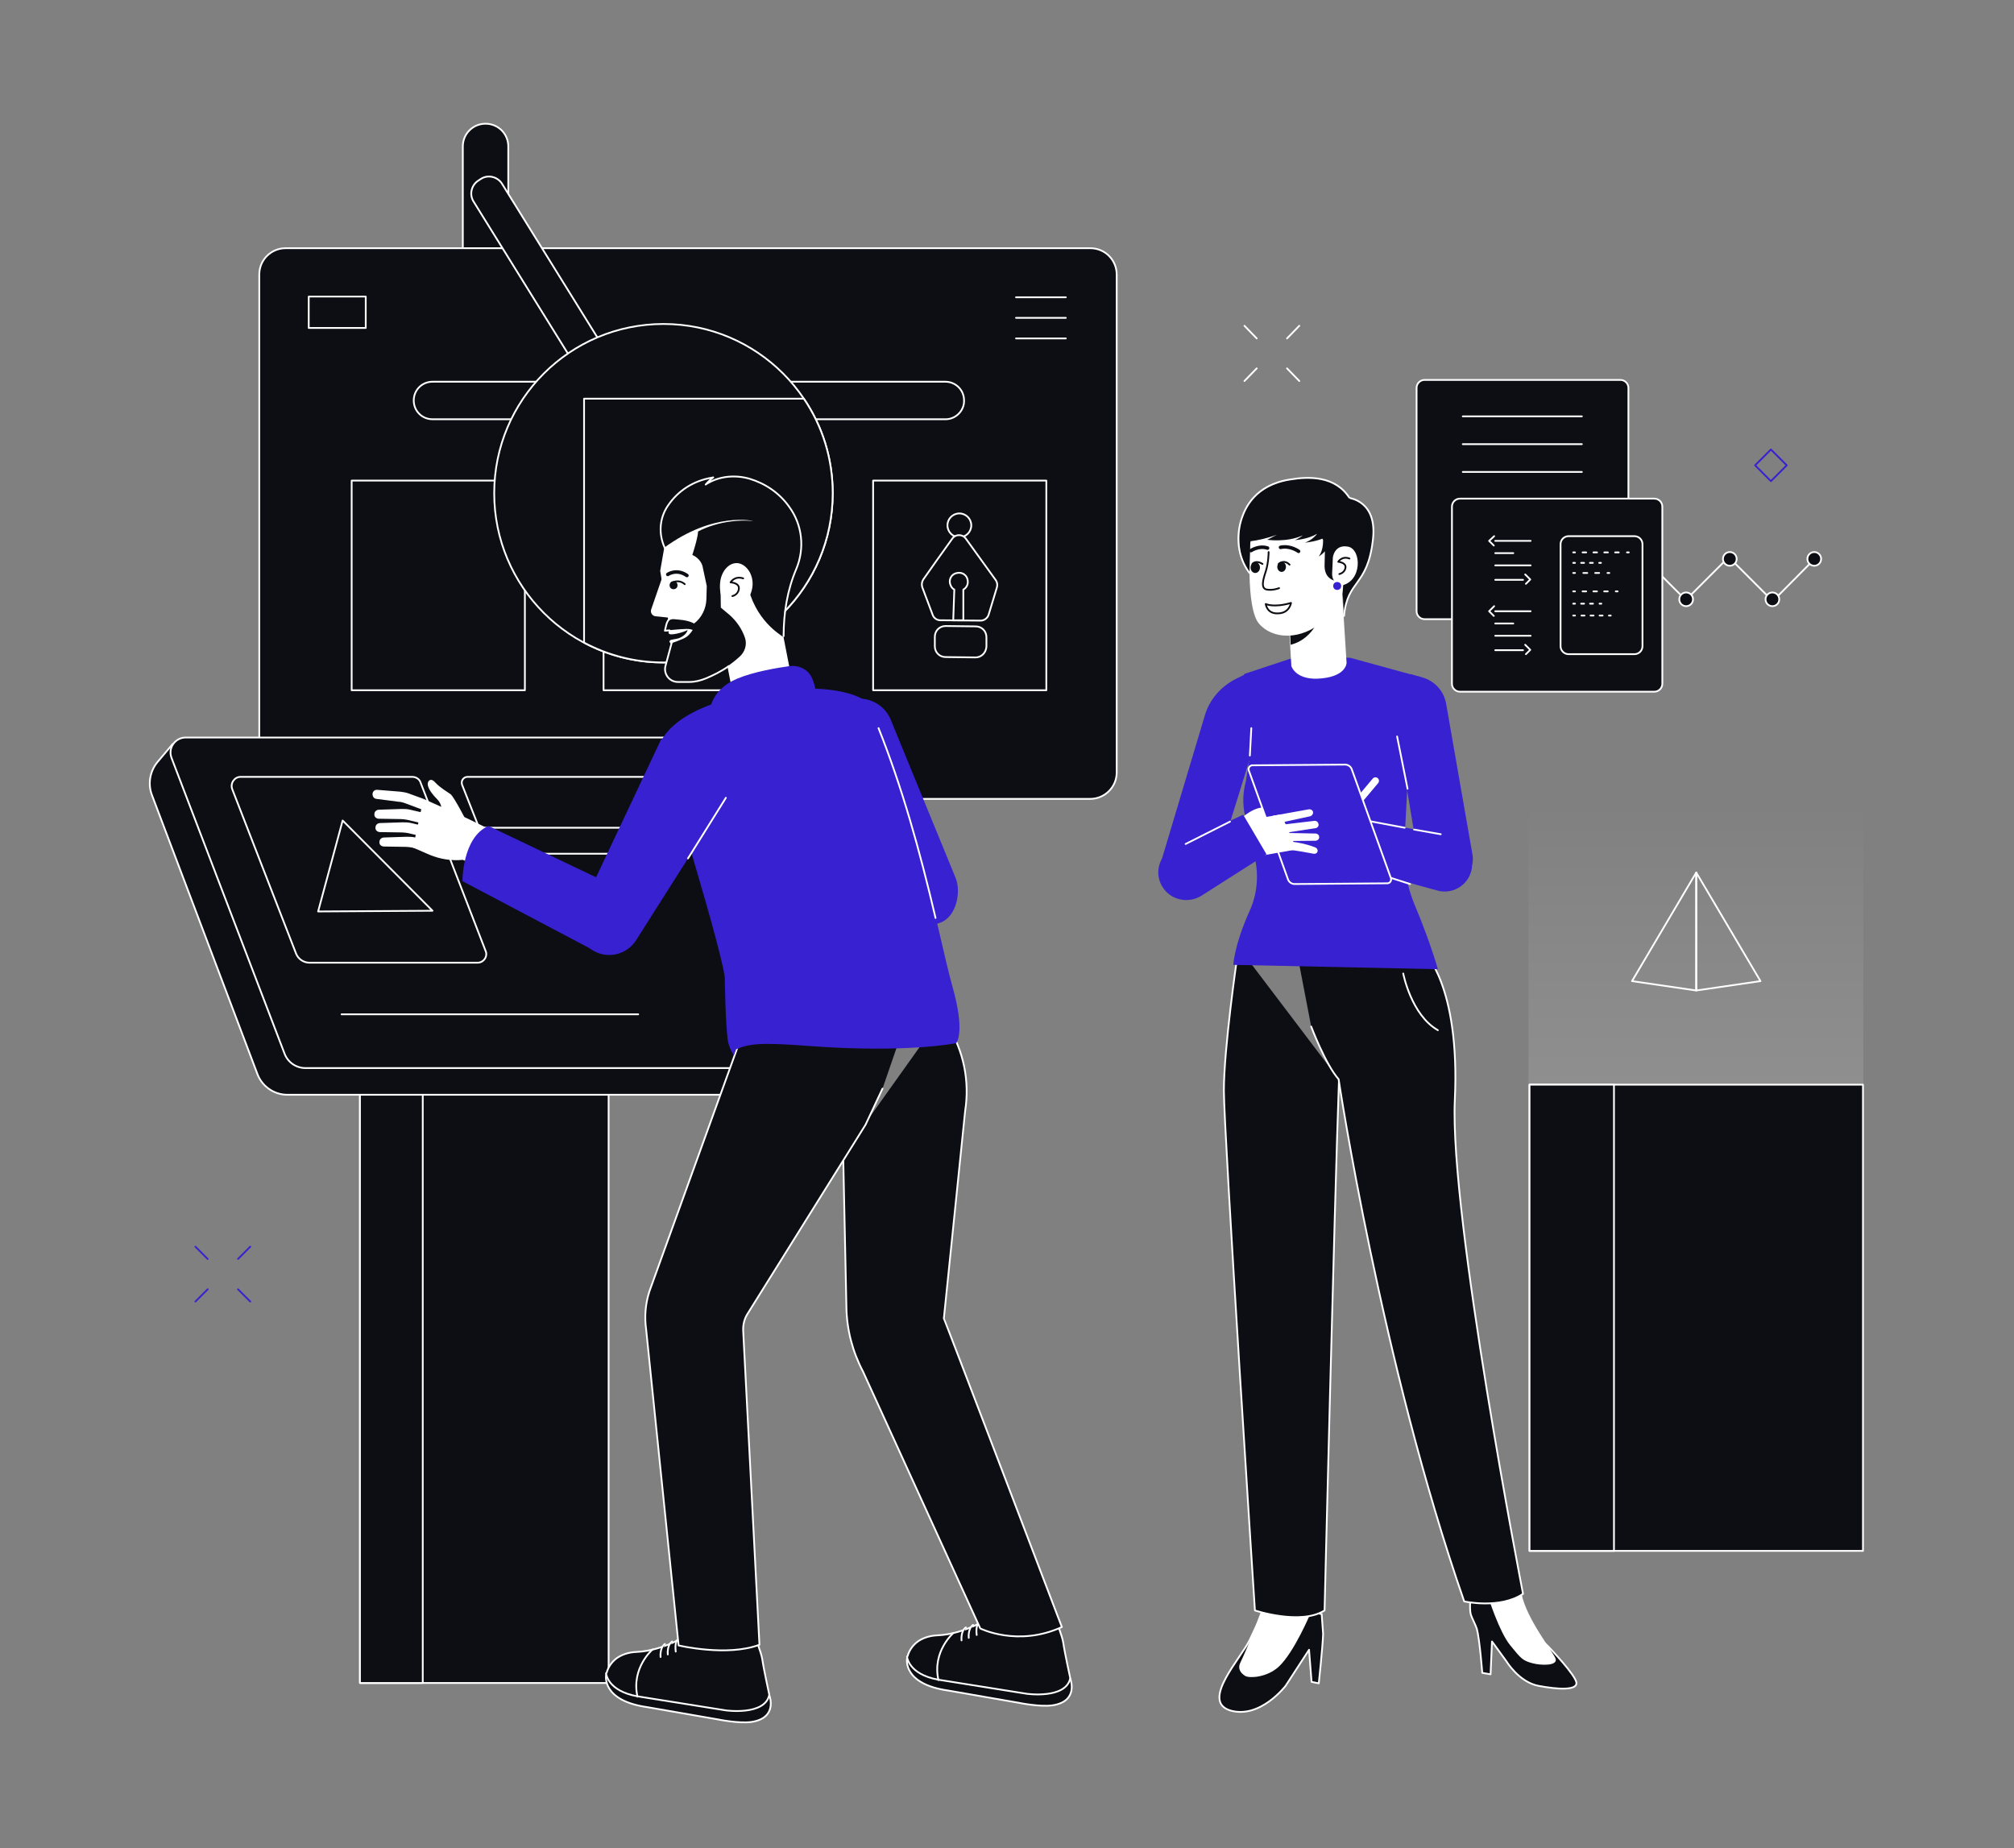 <?xml version="1.0" encoding="UTF-8"?>
<svg width="571px" height="524px" viewBox="0 0 571 524" version="1.1" xmlns="http://www.w3.org/2000/svg" xmlns:xlink="http://www.w3.org/1999/xlink">
    <rect x="0" y="0" width="571" height="524" fill="#808080" stroke="none"/>
    <!-- Generator: sketchtool 64 (101010) - https://sketch.com -->
    <title>0F0D9076-FC2D-4A81-B0B6-7C2F4FBAEEA6</title>
    <desc>Created with sketchtool.</desc>
    <defs>
        <linearGradient x1="49.957%" y1="100.065%" x2="49.957%" y2="0.032%" id="linearGradient-1">
            <stop stop-color="#FFFFFF" stop-opacity="0.6" offset="0%"></stop>
            <stop stop-color="#FFFFFF" stop-opacity="0" offset="100%"></stop>
        </linearGradient>
    </defs>
    <g id="Home" stroke="none" stroke-width="1" fill="none" fill-rule="evenodd">
        <g transform="translate(-583, -1738)" id="a/illustration/home/process">
            <g transform="translate(583, 1738)">
                <g id="Group-98" transform="translate(42.41, 34.871)">
                    <g id="Set_Up">
                        <path d="M101.594,47.677 L88.806,47.677 L88.806,6.65 C88.806,3.069 91.67,0.205 95.251,0.205 L95.251,0.205 C98.832,0.205 101.697,3.069 101.697,6.65 L101.697,47.677 L101.594,47.677 Z" id="Path" stroke="#FFFFFF" stroke-width="0.5" fill="#0C0E13" fill-rule="nonzero" stroke-linecap="round" stroke-linejoin="round"></path>
                        <path d="M266.724,191.628 L38.571,191.628 C34.376,191.628 31.102,188.251 31.102,184.159 L31.102,42.97 C31.102,38.776 34.479,35.502 38.571,35.502 L266.724,35.502 C270.918,35.502 274.192,38.878 274.192,42.97 L274.192,184.159 C274.192,188.251 270.816,191.628 266.724,191.628 Z" id="Path" stroke="#FFFFFF" stroke-width="0.5" fill="#0C0E13" fill-rule="nonzero" stroke-linecap="round" stroke-linejoin="round"></path>
                        <g id="Group" transform="translate(59.34, 272.146)" fill="#0C0E13" fill-rule="nonzero" stroke="#FFFFFF" stroke-linecap="round" stroke-linejoin="round" stroke-width="0.5">
                            <rect id="Rectangle" x="0.307" y="0.512" width="70.492" height="169.631"></rect>
                            <rect id="Rectangle" x="0.307" y="0.512" width="17.802" height="169.631"></rect>
                        </g>
                        <g id="Group" transform="translate(390.826, 272.146)" fill="#0C0E13" fill-rule="nonzero" stroke="#FFFFFF" stroke-linecap="round" stroke-linejoin="round" stroke-width="0.5">
                            <rect id="Rectangle" x="0.409" y="0.512" width="94.535" height="132.185"></rect>
                            <rect id="Rectangle" x="0.409" y="0.512" width="23.941" height="132.185"></rect>
                        </g>
                        <g id="Group" transform="translate(0, 173.928)" fill="#0C0E13" fill-rule="nonzero" stroke="#FFFFFF" stroke-linecap="round" stroke-linejoin="round" stroke-width="0.5">
                            <path d="M186.205,101.594 L39.083,101.594 C35.297,101.594 31.921,99.241 30.591,95.763 L0.614,16.472 C-0.512,13.403 0.102,9.924 2.149,7.366 L6.548,2.149 L145.895,7.776 C148.555,7.776 150.908,9.413 151.829,11.868 L186.205,101.594 Z" id="Path"></path>
                            <path d="M187.024,94.023 L44.198,94.023 C41.538,94.023 39.185,92.386 38.264,89.931 L6.241,6.139 C5.116,3.274 7.264,0.307 10.231,0.307 L156.024,0.307 C158.684,0.307 161.037,1.944 161.958,4.399 L192.958,85.429 C194.595,89.522 191.525,94.023 187.024,94.023 Z" id="Path"></path>
                            <path d="M93,64.149 L45.324,64.149 C43.687,64.149 42.152,63.126 41.538,61.591 L23.429,14.937 C22.815,13.3 24.043,11.459 25.782,11.459 L74.482,11.459 C75.505,11.459 76.528,12.073 76.835,13.096 L95.251,60.772 C95.967,62.307 94.74,64.149 93,64.149 Z" id="Path"></path>
                            <path d="M145.179,25.885 L94.535,25.885 C93.819,25.885 93.205,25.475 93,24.861 L88.601,13.71 C88.192,12.584 89.01,11.459 90.136,11.459 L140.779,11.459 C141.496,11.459 142.109,11.868 142.314,12.482 L146.713,23.634 C147.225,24.759 146.406,25.885 145.179,25.885 Z" id="Path"></path>
                            <polygon id="Path" points="143.133 41.947 99.548 41.947 96.172 33.251 139.756 33.251"></polygon>
                        </g>
                        <rect id="Rectangle" stroke="#FFFFFF" stroke-width="0.5" fill="#0C0E13" fill-rule="nonzero" stroke-linecap="round" stroke-linejoin="round" x="57.294" y="101.39" width="49.109" height="59.442"></rect>
                        <rect id="Rectangle" stroke="#FFFFFF" stroke-width="0.5" fill="#0C0E13" fill-rule="nonzero" stroke-linecap="round" stroke-linejoin="round" x="45.119" y="49.211" width="16.165" height="8.901"></rect>
                        <path d="M225.697,83.997 L80.211,83.997 C77.244,83.997 74.891,81.644 74.891,78.677 L74.891,78.677 C74.891,75.71 77.244,73.357 80.211,73.357 L225.595,73.357 C228.562,73.357 230.915,75.71 230.915,78.677 L230.915,78.677 C231.017,81.542 228.562,83.997 225.697,83.997 Z" id="Path" stroke="#FFFFFF" stroke-width="0.5" fill="#0C0E13" fill-rule="nonzero" stroke-linecap="round" stroke-linejoin="round"></path>
                        <rect id="Rectangle" stroke="#FFFFFF" stroke-width="0.5" fill="#0C0E13" fill-rule="nonzero" stroke-linecap="round" stroke-linejoin="round" x="128.707" y="101.39" width="49.109" height="59.442"></rect>
                        <rect id="Rectangle" stroke="#FFFFFF" stroke-width="0.5" fill="#0C0E13" fill-rule="nonzero" stroke-linecap="round" stroke-linejoin="round" x="205.133" y="101.39" width="49.109" height="59.442"></rect>
                        <path d="M417.018,140.677 L361.463,140.677 C360.236,140.677 359.212,139.654 359.212,138.426 L359.212,75.096 C359.212,73.868 360.236,72.845 361.463,72.845 L417.018,72.845 C418.246,72.845 419.269,73.868 419.269,75.096 L419.269,138.426 C419.269,139.654 418.246,140.677 417.018,140.677 Z" id="Path" stroke="#FFFFFF" stroke-width="0.5" fill="#0C0E13" fill-rule="nonzero" stroke-linecap="round" stroke-linejoin="round"></path>
                        <g id="Group" transform="translate(91.056, 14.323)" fill="#0C0E13" fill-rule="nonzero" stroke="#FFFFFF" stroke-linecap="round" stroke-linejoin="round" stroke-width="0.5">
                            <path d="M44.198,59.852 L36.116,64.865 L0.818,7.98 C-0.512,5.934 0.205,3.172 2.251,1.944 L2.865,1.535 C4.911,0.205 7.673,0.921 8.901,2.967 L44.198,59.852 Z" id="Path"></path>
                            <circle id="Oval" cx="54.634" cy="90.647" r="47.984"></circle>
                            <path d="M94.433,63.842 L32.126,63.842 L32.126,133.004 C38.878,136.585 46.449,138.631 54.634,138.631 C81.132,138.631 102.618,117.146 102.618,90.647 C102.618,80.723 99.651,71.515 94.433,63.842 Z" id="Path"></path>
                        </g>
                        <g id="Group" transform="translate(425.612, 120.726)" stroke="#FFFFFF" stroke-linecap="round" stroke-linejoin="round" stroke-width="0.5">
                            <polyline id="Path" points="0.818 5.422 9.924 14.528 22.099 2.353 34.581 14.835 46.04 3.274"></polyline>
                            <circle id="Oval" fill="#0C0E13" fill-rule="nonzero" cx="22.406" cy="2.865" r="1.944"></circle>
                            <circle id="Oval" fill="#0C0E13" fill-rule="nonzero" cx="46.347" cy="2.865" r="1.944"></circle>
                            <circle id="Oval" fill="#0C0E13" fill-rule="nonzero" cx="10.026" cy="14.323" r="1.944"></circle>
                            <circle id="Oval" fill="#0C0E13" fill-rule="nonzero" cx="34.479" cy="14.323" r="1.944"></circle>
                        </g>
                        <g id="Group" transform="translate(368.318, 106.403)" stroke="#FFFFFF" stroke-linecap="round" stroke-linejoin="round" stroke-width="0.5">
                            <path d="M58.317,54.838 L3.172,54.838 C1.944,54.838 0.921,53.815 0.921,52.588 L0.921,2.353 C0.921,1.125 1.944,0.102 3.172,0.102 L58.317,0.102 C59.545,0.102 60.568,1.125 60.568,2.353 L60.568,52.588 C60.568,53.815 59.545,54.838 58.317,54.838 Z" id="Path" fill="#0C0E13" fill-rule="nonzero"></path>
                            <path d="M52.69,44.198 L33.967,44.198 C32.739,44.198 31.716,43.175 31.716,41.947 L31.716,12.993 C31.716,11.766 32.739,10.743 33.967,10.743 L52.69,10.743 C53.918,10.743 54.941,11.766 54.941,12.993 L54.941,41.947 C54.941,43.175 53.918,44.198 52.69,44.198 Z" id="Path" fill="#0C0E13" fill-rule="nonzero"></path>
                            <g transform="translate(11.254, 10.231)" id="Path">
                                <line x1="1.944" y1="1.842" x2="11.97" y2="1.842"></line>
                                <line x1="1.944" y1="5.32" x2="7.059" y2="5.32"></line>
                                <line x1="1.944" y1="8.799" x2="11.97" y2="8.799"></line>
                                <line x1="1.944" y1="12.891" x2="9.822" y2="12.891"></line>
                                <polyline points="1.637 0.512 0.205 1.842 1.535 3.172"></polyline>
                                <polyline points="10.436 11.356 11.868 12.789 10.64 14.017"></polyline>
                                <line x1="1.944" y1="21.792" x2="11.97" y2="21.792"></line>
                                <line x1="1.944" y1="25.271" x2="7.059" y2="25.271"></line>
                                <line x1="1.944" y1="28.749" x2="11.97" y2="28.749"></line>
                                <line x1="1.944" y1="32.842" x2="9.822" y2="32.842"></line>
                                <polyline points="1.637 20.36 0.205 21.792 1.535 23.122"></polyline>
                                <polyline points="10.436 31.307 11.868 32.739 10.64 33.967"></polyline>
                            </g>
                            <g transform="translate(34.786, 14.323)" id="Path">
                                <line x1="0.512" y1="1.023" x2="1.023" y2="1.023"></line>
                                <line x1="3.172" y1="1.023" x2="14.733" y2="1.023" stroke-dasharray="1.025,2.051"></line>
                                <line x1="15.756" y1="1.023" x2="16.267" y2="1.023"></line>
                            </g>
                            <g transform="translate(34.786, 20.462)" id="Path">
                                <line x1="0.512" y1="0.716" x2="1.023" y2="0.716"></line>
                                <line x1="3.376" y1="0.716" x2="9.106" y2="0.716" stroke-dasharray="1.123,2.247"></line>
                                <line x1="10.231" y1="0.716" x2="10.743" y2="0.716"></line>
                            </g>
                            <g transform="translate(34.786, 17.393)" id="Path">
                                <line x1="0.512" y1="0.921" x2="1.023" y2="0.921"></line>
                                <line x1="2.762" y1="0.921" x2="7.059" y2="0.921" stroke-dasharray="0.83,1.66"></line>
                                <line x1="7.878" y1="0.921" x2="8.389" y2="0.921"></line>
                            </g>
                            <g transform="translate(34.786, 25.578)" id="Path">
                                <line x1="0.512" y1="0.818" x2="1.023" y2="0.818"></line>
                                <line x1="3.172" y1="0.818" x2="11.459" y2="0.818" stroke-dasharray="1.02,2.041"></line>
                                <line x1="12.584" y1="0.818" x2="13.096" y2="0.818"></line>
                            </g>
                            <g transform="translate(34.786, 28.647)" id="Path">
                                <line x1="0.512" y1="1.228" x2="1.023" y2="1.228"></line>
                                <line x1="2.762" y1="1.228" x2="7.059" y2="1.228" stroke-dasharray="0.839,1.679"></line>
                                <line x1="7.98" y1="1.228" x2="8.492" y2="1.228"></line>
                            </g>
                            <g transform="translate(34.786, 32.739)" id="Path">
                                <line x1="0.512" y1="0.512" x2="1.023" y2="0.512"></line>
                                <line x1="2.865" y1="0.512" x2="9.822" y2="0.512" stroke-dasharray="0.854,1.709"></line>
                                <line x1="10.64" y1="0.512" x2="11.152" y2="0.512"></line>
                            </g>
                        </g>
                        <g id="Group" transform="translate(310.001, 57.294)" fill="#0C0E13" fill-rule="nonzero" stroke="#FFFFFF" stroke-linecap="round" stroke-linejoin="round" stroke-width="0.5">
                            <line x1="0.409" y1="0.205" x2="3.888" y2="3.785" id="Path"></line>
                            <line x1="12.482" y1="12.277" x2="15.96" y2="15.858" id="Path"></line>
                            <line x1="0.409" y1="15.858" x2="3.888" y2="12.277" id="Path"></line>
                            <line x1="12.482" y1="3.785" x2="15.96" y2="0.205" id="Path"></line>
                        </g>
                        <g id="Group" transform="translate(12.277, 318.186)" stroke="#3821D1" stroke-linecap="round" stroke-linejoin="round" stroke-width="0.5">
                            <line x1="0.716" y1="0.409" x2="4.195" y2="3.888" id="Path"></line>
                            <line x1="12.789" y1="12.482" x2="16.267" y2="15.96" id="Path"></line>
                            <line x1="0.716" y1="15.96" x2="4.195" y2="12.482" id="Path"></line>
                            <line x1="12.789" y1="3.888" x2="16.267" y2="0.409" id="Path"></line>
                        </g>
                        <polygon id="Rectangle" stroke="#3821D1" stroke-width="0.5" stroke-linecap="round" stroke-linejoin="round" transform="translate(459.676, 97.059) rotate(45) translate(-459.676, -97.059) " points="456.505 93.888 462.848 93.888 462.848 100.231 456.505 100.231"></polygon>
                        <g id="Group" transform="translate(245.545, 48.086)" stroke="#FFFFFF" stroke-linecap="round" stroke-linejoin="round" stroke-width="0.5">
                            <line x1="0.102" y1="1.33" x2="14.221" y2="1.33" id="Path"></line>
                            <line x1="0.102" y1="7.162" x2="14.221" y2="7.162" id="Path"></line>
                            <line x1="0.102" y1="12.993" x2="14.221" y2="12.993" id="Path"></line>
                        </g>
                        <polygon id="Path" stroke="#FFFFFF" stroke-width="0.5" fill="#0C0E13" fill-rule="nonzero" stroke-linecap="round" stroke-linejoin="round" points="54.736 197.766 47.779 223.549 80.211 223.344"></polygon>
                        <line x1="54.429" y1="252.707" x2="138.529" y2="252.707" id="Path" stroke="#FFFFFF" stroke-width="0.5" stroke-linecap="round" stroke-linejoin="round"></line>
                        <rect id="Rectangle" fill="url(#linearGradient-1)" fill-rule="nonzero" opacity="0.2" x="390.929" y="191.218" width="94.944" height="81.644"></rect>
                        <g id="Group" transform="translate(419.473, 211.783)" stroke="#FFFFFF" stroke-linecap="round" stroke-linejoin="round" stroke-width="0.5">
                            <polygon id="Path" points="19.03 0.716 0.818 31.512 19.03 34.172"></polygon>
                            <polygon id="Path" points="19.03 0.716 37.241 31.512 19.03 34.172"></polygon>
                        </g>
                        <line x1="372.308" y1="83.179" x2="406.071" y2="83.179" id="Path" stroke="#FFFFFF" stroke-width="0.5" stroke-linecap="round" stroke-linejoin="round"></line>
                        <line x1="372.308" y1="91.056" x2="406.071" y2="91.056" id="Path" stroke="#FFFFFF" stroke-width="0.5" stroke-linecap="round" stroke-linejoin="round"></line>
                        <line x1="372.308" y1="98.934" x2="406.071" y2="98.934" id="Path" stroke="#FFFFFF" stroke-width="0.5" stroke-linecap="round" stroke-linejoin="round"></line>
                        <g id="Group" transform="translate(218.945, 110.495)" fill="#0C0E13" fill-rule="nonzero" stroke="#FFFFFF" stroke-linecap="round" stroke-linejoin="round" stroke-width="0.5">
                            <circle id="Oval" cx="10.64" cy="3.581" r="3.376"></circle>
                            <g transform="translate(0, 6.139)" id="Path">
                                <path d="M8.696,1.125 C6.241,4.502 2.046,10.436 0.409,12.789 C0,13.403 -0.102,14.221 0.102,14.937 L3.069,22.815 C3.376,23.736 4.297,24.35 5.218,24.35 L16.677,24.452 C17.7,24.452 18.621,23.736 18.927,22.815 L21.281,15.04 C21.485,14.323 21.383,13.607 20.974,12.993 L12.482,1.228 C11.561,-0.102 9.617,-0.102 8.696,1.125 Z"></path>
                                <path d="M11.766,24.35 L8.901,24.35 L9.208,15.654 C8.594,15.347 8.185,14.733 7.98,13.914 C7.673,12.482 8.594,11.152 10.026,10.947 C11.459,10.64 12.789,11.561 12.993,12.993 C13.198,14.119 12.687,15.142 11.766,15.654 L11.766,24.35 Z"></path>
                                <path d="M18.314,31.819 L18.314,29.159 C18.314,27.419 16.984,26.089 15.244,26.089 L6.752,25.987 C5.013,25.987 3.683,27.317 3.683,29.056 L3.683,31.716 C3.683,33.456 5.013,34.786 6.752,34.786 L15.244,34.888 C16.881,34.888 18.211,33.558 18.314,31.819 Z"></path>
                            </g>
                        </g>
                    </g>
                    <g id="Layer_4" transform="translate(62.409, 99.241)">
                        <g id="Group" transform="translate(311.024, 315.117)" fill-rule="nonzero">
                            <path d="M1.125,2.353 C1.125,2.353 0.716,7.059 1.125,8.389 C1.432,9.515 2.558,11.561 2.865,12.584 C3.683,15.654 4.399,25.066 4.399,25.066 L6.752,25.475 L7.162,16.165 L11.254,21.792 C11.254,21.792 14.835,27.726 20.36,28.749 C25.782,29.772 31.205,30.079 31.102,27.931 C31,25.782 23.225,17.7 23.225,17.7 L11.356,6.343 L9.208,2.149 L1.125,2.353 Z" id="Path" stroke="#FFFFFF" stroke-width="0.5" fill="#0C0E13" stroke-linecap="round" stroke-linejoin="round"></path>
                            <path d="M6.139,3.683 C6.139,3.683 9.208,13.403 12.277,17.188 C15.347,20.974 15.858,21.588 18.518,22.304 C21.076,23.02 25.987,23.122 25.168,20.974 C24.35,18.927 16.881,9.617 15.551,2.66 L5.832,0.921 L6.139,3.683 Z" id="Path" fill="#FFFFFF"></path>
                        </g>
                        <g id="Group" transform="translate(240.43, 320.232)" fill-rule="nonzero">
                            <path d="M29.465,3.274 L13.914,0.307 L9.106,10.538 C6.65,15.756 -4.911,27.931 3.479,30.591 C11.97,33.149 19.234,23.634 19.234,23.634 L25.885,13.403 L26.601,22.508 L28.647,22.918 C28.647,22.918 29.772,12.38 29.875,8.901 C29.772,7.469 29.465,3.274 29.465,3.274 Z" id="Path" stroke="#FFFFFF" stroke-width="0.5" fill="#0C0E13" stroke-linecap="round" stroke-linejoin="round"></path>
                            <path d="M26.294,3.069 C26.294,3.069 21.69,14.119 17.29,18.211 C13.914,21.281 9.106,21.485 7.878,20.871 C6.446,20.053 5.627,18.723 6.343,17.188 C7.366,15.04 8.901,11.561 10.231,7.98 C12.38,2.046 13.3,0.102 13.3,0.102 L26.294,3.069 Z" id="Path" fill="#FFFFFF"></path>
                        </g>
                        <path d="M248.819,137.71 C248.512,138.324 245.852,137.915 245.852,137.915 C245.852,137.915 242.169,163.185 242.169,175.053 C242.169,186.921 250.968,322.483 250.968,322.483 C250.968,322.483 263.961,326.78 270.714,322.483 C270.714,322.483 273.476,209.021 274.806,171.984" id="Path" stroke="#FFFFFF" stroke-width="0.5" fill="#0C0E13" fill-rule="nonzero" stroke-linecap="round" stroke-linejoin="round"></path>
                        <path d="M266.928,156.944 C266.928,156.944 270.918,167.585 274.704,171.882 C274.704,171.882 286.777,252.298 310.308,319.925 C310.308,319.925 320.437,322.176 326.985,317.777 C326.985,317.777 306.113,210.657 307.648,177.713 C309.183,144.769 298.747,135.664 298.747,135.664 L263.347,138.324" id="Path" stroke="#FFFFFF" stroke-width="0.5" fill="#0C0E13" fill-rule="nonzero" stroke-linecap="round" stroke-linejoin="round"></path>
                        <path d="M239.71,112.591 L224.514,109.691 L236.752,68.788 C238.078,64.188 241.341,60.487 245.726,58.287 L248.378,56.987 L251.845,73.588 L239.71,112.591 Z" id="Path" fill="#3821D1" fill-rule="nonzero"></path>
                        <path d="M298.133,114.076 L304.783,115.611 C309.285,116.634 313.48,112.746 312.661,108.245 L305.192,65.479 C304.579,61.796 301.919,58.931 298.338,57.908 L294.961,56.987 L291.483,73.971 L298.133,114.076 Z" id="Path" fill="#3821D1" fill-rule="nonzero"></path>
                        <path d="M262.427,52.178 L247.899,56.987 L249.536,80.211 L248.41,87.373 C247.285,91.568 247.489,95.251 248.717,99.344 L250.968,109.268 C252.093,114.179 251.582,119.396 249.536,124 C247.592,128.297 245.341,134.231 244.829,139.449 L302.839,140.677 C301.1,134.641 298.44,127.581 296.189,122.261 C293.938,116.839 293.018,111.007 293.324,105.175 L295.882,57.294 L277.978,52.383 L262.427,52.178 Z" id="Path" fill="#3821D1" fill-rule="nonzero"></path>
                        <path d="M312.354,112.644 L312.354,112.644 C313.377,108.245 310.615,103.845 306.216,102.924 L273.681,96.786 L270.509,109.575 L302.328,118.271 C306.727,119.703 311.331,117.043 312.354,112.644 Z" id="Path" fill="#3821D1" fill-rule="nonzero"></path>
                        <line x1="277.057" y1="96.888" x2="285.14" y2="87.271" id="Path" stroke="#FFFFFF" stroke-width="2" stroke-linecap="round" stroke-linejoin="round"></line>
                        <line x1="279.206" y1="97.911" x2="293.427" y2="100.571" id="Path" stroke="#FFFFFF" stroke-width="0.5" stroke-linecap="round" stroke-linejoin="round"></line>
                        <line x1="284.73" y1="113.258" x2="294.961" y2="116.532" id="Path" stroke="#FFFFFF" stroke-width="0.5" stroke-linecap="round" stroke-linejoin="round"></line>
                        <line x1="296.087" y1="101.083" x2="303.658" y2="102.413" id="Path" stroke="#FFFFFF" stroke-width="0.5" stroke-linecap="round" stroke-linejoin="round"></line>
                        <line x1="291.278" y1="74.687" x2="294.245" y2="89.522" id="Path" stroke="#FFFFFF" stroke-width="0.5" stroke-linecap="round" stroke-linejoin="round"></line>
                        <line x1="249.945" y1="72.334" x2="249.536" y2="80.109" id="Path" stroke="#FFFFFF" stroke-width="0.5" stroke-linecap="round" stroke-linejoin="round"></line>
                        <path d="M293.018,141.905 C293.018,141.905 295.268,153.67 302.839,157.968" id="Path" stroke="#FFFFFF" stroke-width="0.5" stroke-linecap="round" stroke-linejoin="round"></path>
                        <g id="Group" transform="translate(151.42, 323.301)" fill="#0C0E13" fill-rule="nonzero" stroke="#FFFFFF" stroke-linecap="round" stroke-linejoin="round" stroke-width="0.5">
                            <path d="M24.964,0.818 C24.964,0.818 17.597,5.934 9.515,6.241 C7.162,6.343 5.32,7.059 3.99,7.98 C2.455,9.106 1.228,10.845 0.921,12.891 C0.921,12.891 -0.409,20.053 12.584,21.894 L32.637,25.373 C32.637,25.373 38.571,26.601 42.152,26.089 C49.621,24.964 47.267,18.723 47.267,18.723 C47.267,18.723 45.528,10.743 45.221,8.389 C44.914,6.343 43.073,1.842 43.073,1.842 L24.964,0.818 Z" id="Path"></path>
                            <path d="M0.921,12.277 C0.921,12.277 1.228,17.29 9.822,18.825 L34.888,22.815 C34.888,22.815 45.835,24.35 47.165,18.518" id="Path"></path>
                            <path d="M14.119,5.525 C14.119,5.525 7.98,10.743 9.822,18.927" id="Path"></path>
                            <path d="M17.597,3.99 C17.597,3.99 16.165,4.809 16.37,7.673" id="Path"></path>
                            <path d="M19.644,3.274 C19.644,3.274 18.211,4.092 18.416,6.957" id="Path"></path>
                            <path d="M21.076,2.865 C21.076,2.865 20.36,3.785 20.667,6.139" id="Path"></path>
                        </g>
                        <g id="Group" transform="translate(66.502, 328.417)" fill="#0C0E13" fill-rule="nonzero" stroke="#FFFFFF" stroke-linecap="round" stroke-linejoin="round" stroke-width="0.5">
                            <path d="M24.555,0.409 C24.555,0.409 17.188,5.525 9.106,5.832 C6.752,5.934 4.911,6.65 3.581,7.571 C2.046,8.696 0.818,10.436 0.512,12.482 C0.512,12.482 -0.818,19.644 12.175,21.485 L32.228,24.964 C32.228,24.964 38.162,26.192 41.743,25.68 C49.211,24.555 46.858,18.314 46.858,18.314 C46.858,18.314 45.119,10.333 44.812,7.98 C44.505,5.934 42.664,1.432 42.664,1.432 L24.555,0.409 Z" id="Path"></path>
                            <path d="M0.512,11.868 C0.512,11.868 0.818,16.881 9.413,18.416 L34.479,22.406 C34.479,22.406 45.426,23.941 46.756,18.109" id="Path"></path>
                            <path d="M13.71,5.116 C13.71,5.116 7.571,10.333 9.413,18.518" id="Path"></path>
                            <path d="M17.188,3.581 C17.188,3.581 15.756,4.399 15.96,7.264" id="Path"></path>
                            <path d="M19.234,2.865 C19.234,2.865 17.802,3.683 18.007,6.548" id="Path"></path>
                            <path d="M20.667,2.455 C20.667,2.455 19.951,3.376 20.257,5.729" id="Path"></path>
                        </g>
                        <path d="M134.231,193.162 L135.152,236.542 C135.255,242.885 136.892,249.126 139.859,254.753 L173.11,327.598 C173.11,327.598 183.75,332.919 196.232,327.189 C196.232,327.189 162.981,239.918 162.776,239.714 L168.812,180.885 C170.143,172.393 168.403,163.799 163.799,156.535 L162.162,153.977" id="Path" stroke="#FFFFFF" stroke-width="0.5" fill="#0C0E13" fill-rule="nonzero" stroke-linecap="round" stroke-linejoin="round"></path>
                        <path d="M145.383,174.542 L140.575,184.773 L107.119,238.384 C106.198,239.816 105.789,241.555 105.891,243.295 L110.495,332.202 C101.39,335.681 87.578,332.407 87.578,332.407 L78.37,242.783 C77.858,239.202 78.165,235.519 79.291,232.04 L106.403,156.944 L151.727,156.126" id="Path" stroke="#FFFFFF" stroke-width="0.5" fill="#0C0E13" fill-rule="nonzero" stroke-linecap="round" stroke-linejoin="round"></path>
                        <polygon id="Rectangle" fill="#FFFFFF" fill-rule="nonzero" transform="translate(109.166, 49.597) rotate(-11.017) translate(-109.166, -49.597) " points="100.571 35.631 117.76 35.631 117.76 63.563 100.571 63.563"></polygon>
                        <path d="M111.416,17.802 L108.654,10.026 L86.248,14.733 L83.485,21.281 L82.36,27.726 L84.918,43.38 C84.918,43.687 84.918,43.994 84.918,44.3 L84.713,45.221 C84.713,45.528 84.918,45.631 85.225,45.733 C86.248,45.835 88.806,45.221 90.136,44.505 C90.136,44.505 89.829,46.04 87.578,46.858 C86.555,47.165 85.429,47.165 85.122,47.472 C85.02,47.677 84.815,47.881 85.225,48.188 C85.532,48.495 85.839,49.314 85.839,49.314 L86.35,52.485 C86.35,52.485 86.35,60.159 103.129,52.69 C115.304,47.165 111.416,17.802 111.416,17.802 Z" id="Path" fill="#FFFFFF" fill-rule="nonzero"></path>
                        <path d="M82.872,29.772 L79.802,38.673 C79.495,39.594 80.109,40.515 81.03,40.617 L85.02,41.027 L82.872,29.772 Z" id="Path" fill="#FFFFFF" fill-rule="nonzero"></path>
                        <path d="M84.509,28.749 C84.509,28.749 86.964,27.01 89.931,29.056" id="Path" stroke="#0C0E13" stroke-linecap="round" stroke-linejoin="round"></path>
                        <path d="M85.634,31.102 C85.634,31.102 87.578,29.977 89.317,31.512" id="Path" stroke="#0C0E13" stroke-width="0.5" stroke-linecap="round" stroke-linejoin="round"></path>
                        <circle id="Oval" fill="#0C0E13" fill-rule="nonzero" cx="86.146" cy="31.819" r="1.125"></circle>
                        <path d="M162.06,127.377 L162.06,127.377 C166.357,125.535 167.687,118.783 166.152,114.895 L147.736,69.98 C145.69,64.967 139.961,62.614 135.05,64.763 L135.05,64.763 C130.139,66.911 127.991,72.641 130.139,77.449 L150.703,122.67 C152.545,126.967 157.763,129.218 162.06,127.377 Z" id="Path" fill="#3821D1" fill-rule="nonzero"></path>
                        <path d="M100.674,143.951 C100.674,143.951 100.878,156.024 101.492,160.628 C101.799,162.981 103.231,165.129 103.231,165.129 C103.231,165.129 103.845,163.39 103.845,163.39 C107.528,161.855 110.393,161.344 124.819,162.469 C152.443,164.515 166.255,161.651 166.255,161.651 C166.255,161.651 169.017,158.888 165.129,145.281 C161.344,131.776 153.159,87.476 140.882,64.865 C140.882,64.865 134.027,58.317 109.063,62.512 C84.099,66.707 82.053,77.449 82.053,77.449 C82.053,77.449 101.492,140.063 100.674,143.951 Z" id="Path" fill="#3821D1" fill-rule="nonzero"></path>
                        <path d="M160.423,126.149 C155.921,106.915 150.908,89.01 144.258,72.334" id="Path" stroke="#FFFFFF" stroke-width="0.5" stroke-linecap="round" stroke-linejoin="round"></path>
                        <path d="M96.479,67.218 C96.479,67.218 96.786,61.386 104.152,58.317 C109.063,56.271 115.509,55.248 119.09,54.736 C121.75,54.429 124.41,55.759 125.433,58.215 C125.944,59.34 126.354,60.772 126.558,62.614 L96.479,67.218 Z" id="Path" fill="#3821D1" fill-rule="nonzero"></path>
                        <g id="Group" transform="translate(0, 86.964)" fill="#FFFFFF" fill-rule="nonzero">
                            <path d="M15.756,8.799 L10.026,6.65 C9.413,6.446 8.799,6.241 8.185,6.241 L1.842,5.422 C1.125,5.32 0.716,4.604 0.818,3.888 L0.818,3.888 C0.921,3.172 1.535,2.762 2.251,2.865 L8.594,3.376 C9.413,3.479 10.231,3.581 11.05,3.888 L15.244,5.422 L15.756,8.799 Z" id="Path"></path>
                            <path d="M16.574,12.789 L10.64,11.356 C10.026,11.254 9.413,11.152 8.799,11.152 L2.455,11.05 C1.739,10.947 1.228,10.436 1.33,9.72 L1.33,9.72 C1.33,9.003 1.944,8.492 2.66,8.492 L9.003,8.287 C9.822,8.287 10.64,8.287 11.459,8.492 L15.858,9.515 L16.574,12.789 Z" id="Path"></path>
                            <path d="M16.881,16.574 L10.947,15.142 C10.333,15.04 9.72,14.937 9.106,14.937 L2.762,14.835 C2.046,14.733 1.535,14.221 1.637,13.505 L1.637,13.505 C1.637,12.789 2.251,12.277 2.967,12.277 L9.31,12.073 C10.129,12.073 10.947,12.073 11.766,12.277 L16.165,13.3 L16.881,16.574 Z" id="Path"></path>
                            <path d="M18.007,20.667 L12.073,19.234 C11.459,19.132 10.845,19.03 10.231,19.03 L3.888,18.927 C3.172,18.825 2.66,18.314 2.762,17.597 L2.762,17.597 C2.762,16.881 3.376,16.37 4.092,16.37 L10.436,16.165 C11.254,16.165 12.073,16.165 12.891,16.37 L17.29,17.393 L18.007,20.667 Z" id="Path"></path>
                            <path d="M38.366,16.165 L27.624,10.947 L15.244,5.422 L12.277,19.234 L16.984,21.281 C19.951,22.508 23.122,23.02 26.396,22.713 L33.967,25.885 L38.366,16.165 Z" id="Path"></path>
                            <path d="M20.564,9.924 L20.36,8.083 C20.257,7.162 19.848,6.241 19.132,5.525 C17.904,4.297 15.96,2.046 16.574,0.614 C16.574,0.614 17.188,-0.818 18.621,0.818 C20.053,2.353 22.099,3.479 22.918,4.092 C23.941,4.809 28.033,12.891 28.033,12.891 L20.564,9.924 Z" id="Path"></path>
                        </g>
                        <path d="M33.66,100.06 C26.192,103.334 26.294,115.713 26.294,115.713 L63.33,135.255 C67.73,137.505 73.05,136.175 75.71,131.981 L75.71,131.981 C78.779,127.172 76.938,120.726 71.822,118.271 L33.66,100.06 Z" id="Path" fill="#3821D1" fill-rule="nonzero"></path>
                        <path d="M63.637,135.562 C67.73,137.812 72.947,136.482 75.505,132.492 L90.238,109.268 L99.651,94.433 L82.667,75.403 L59.852,123.796 C57.805,128.195 59.442,133.311 63.637,135.562 L63.637,135.562 Z" id="Path" fill="#3821D1" fill-rule="nonzero"></path>
                        <line x1="100.981" y1="92.08" x2="90.238" y2="109.268" id="Path" stroke="#FFFFFF" stroke-width="0.5" stroke-linecap="round" stroke-linejoin="round"></line>
                        <path d="M118.885,9.617 L118.885,9.617 C114.792,3.99 108.142,0.716 101.287,0.818 C99.344,1.33 97.093,2.149 95.149,3.274 C95.149,3.274 95.967,2.251 97.297,1.228 L96.888,1.33 C91.773,2.149 87.271,5.013 84.406,9.31 C82.053,12.789 81.746,17.188 83.485,21.076 L83.485,21.178 C97.604,10.845 108.756,13.607 108.756,13.607 C99.651,12.789 93.103,16.574 93.103,16.574 C93,18.621 91.466,23.225 91.466,23.225 C93.819,24.248 94.33,26.294 94.33,26.294 L95.558,32.023 L95.456,35.809 C95.353,38.469 94.126,41.027 91.977,42.664 L91.977,42.664 C91.977,42.664 90.852,42.05 89.624,41.845 C88.806,41.64 86.248,41.436 86.248,41.436 C85.122,41.333 84.099,42.152 83.895,43.175 L83.485,44.71 C83.485,44.71 88.192,44.198 89.931,44.198 C91.056,44.198 91.568,44.505 91.568,44.505 C91.568,44.505 90.852,45.733 89.829,46.449 C88.806,47.165 85.736,48.188 85.736,48.188 L83.69,54.736 C82.974,57.089 84.713,59.442 87.169,59.442 L90.443,59.442 C92.08,59.442 93.614,59.136 95.149,58.419 C98.116,56.987 101.901,54.838 104.971,51.974 C106.403,50.644 107.017,48.598 106.403,46.756 C105.585,44.3 104.05,42.05 102.106,40.31 L99.548,38.162 L99.446,31.205 C99.446,31.205 106.608,29.363 106.915,30.898 C109.063,41.845 116.532,45.835 117.146,46.449 C117.146,46.449 117.146,46.449 117.146,46.449 L117.146,46.449 C117.146,40.003 118.169,33.456 120.726,27.522 C123.387,21.383 122.568,14.733 118.885,9.617 Z" id="Path" fill="#0C0E13" fill-rule="nonzero"></path>
                        <path d="M117.35,46.244 L117.35,46.244 C117.35,39.697 118.373,33.251 120.931,27.215 C123.387,21.383 122.67,14.63 118.885,9.515 L118.885,9.515 C116.123,5.627 112.132,2.967 107.733,1.637 C103.845,0.512 99.548,0.818 96.07,2.762 C95.763,2.967 95.456,3.069 95.251,3.274 C95.251,3.274 96.07,2.251 97.4,1.228 L96.99,1.33 C91.875,2.149 87.373,5.013 84.509,9.31 C82.155,12.789 81.848,17.188 83.588,21.076 L83.588,21.178 C83.792,21.588 84.611,20.769 85.122,20.462" id="Path" stroke="#FFFFFF" stroke-width="0.5" stroke-linecap="round" stroke-linejoin="round"></path>
                        <path d="M85.634,48.086 L83.895,54.532 C83.179,56.885 84.918,59.238 87.373,59.238 L90.647,59.238 C92.284,59.238 93.819,58.829 95.353,58.215 C97.297,57.396 99.651,56.271 101.799,54.736" id="Path" stroke="#FFFFFF" stroke-width="0.5" stroke-linecap="round" stroke-linejoin="round"></path>
                        <path d="M84.815,41.538 C84.509,41.845 84.202,42.561 84.099,42.97 L83.69,44.71 L85.02,44.607" id="Path" stroke="#FFFFFF" stroke-width="0.5" stroke-linecap="round" stroke-linejoin="round"></path>
                        <g id="Group" transform="translate(99.241, 24.555)">
                            <path d="M9.208,8.083 C8.594,11.459 6.139,13.914 3.581,13.505 C1.023,13.096 -0.205,10.026 0.102,6.548 C0.409,3.172 2.762,0.614 5.32,1.023 C7.878,1.535 9.822,4.706 9.208,8.083 Z" id="Path" fill="#FFFFFF" fill-rule="nonzero"></path>
                            <path d="M6.65,5.32 C4.195,4.502 3.069,6.446 3.069,6.446 C3.069,6.446 5.627,6.548 5.422,8.287 C5.218,10.026 3.581,10.333 3.581,10.333" id="Path" stroke="#0C0E13" stroke-width="0.5" stroke-linecap="round" stroke-linejoin="round"></path>
                        </g>
                        <g id="Group" transform="translate(259.869, 28.647)" fill-rule="nonzero">
                            <path d="M17.086,25.168 C17.086,25.168 17.086,28.852 10.129,29.568 C2.66,30.386 1.432,26.089 1.432,26.089 L0,1.842 L15.551,0.921 L17.086,25.168 Z" id="Path" fill="#FFFFFF"></path>
                            <path d="M1.228,20.053 L1.023,15.551 L9.924,10.538 C9.924,10.64 8.389,18.211 1.228,20.053 Z" id="Path" fill="#0C0E13"></path>
                        </g>
                        <path d="M249.638,19.337 C249.638,19.337 248.308,38.162 252.093,42.664 C255.879,47.165 264.064,47.677 270.611,41.743 C278.182,34.786 277.773,24.043 277.773,24.043 L276.955,19.951 C275.522,12.891 269.077,8.185 261.915,8.901 L257.004,9.413 C257.004,9.413 249.74,9.822 249.638,19.337 Z" id="Path" fill="#FFFFFF" fill-rule="nonzero"></path>
                        <path d="M249.842,21.997 C249.842,21.997 252.093,20.462 254.549,21.281" id="Path" stroke="#0C0E13" stroke-linecap="round" stroke-linejoin="round"></path>
                        <path d="M250.252,25.782 C250.252,25.782 251.172,24.555 253.116,25.782" id="Path" stroke="#0C0E13" stroke-width="0.5" stroke-linecap="round" stroke-linejoin="round"></path>
                        <path d="M257.72,25.782 C257.72,25.782 259.153,24.35 260.79,25.987" id="Path" stroke="#0C0E13" stroke-width="0.5" stroke-linecap="round" stroke-linejoin="round"></path>
                        <path d="M263.347,22.201 C263.347,22.201 260.994,20.462 258.232,21.076" id="Path" stroke="#0C0E13" stroke-linecap="round" stroke-linejoin="round"></path>
                        <ellipse id="Oval" fill="#0C0E13" fill-rule="nonzero" cx="251.07" cy="26.805" rx="1.33" ry="1.535"></ellipse>
                        <ellipse id="Oval" fill="#0C0E13" fill-rule="nonzero" cx="258.539" cy="26.601" rx="1.228" ry="1.432"></ellipse>
                        <path d="M254.856,22.406 C254.856,22.406 254.856,25.373 254.037,27.931 C253.219,30.386 252.605,32.739 254.344,33.046 C256.083,33.353 257.823,32.637 257.823,32.637" id="Path" stroke="#0C0E13" stroke-width="0.5" stroke-linecap="round" stroke-linejoin="round"></path>
                        <path d="M261.199,36.832 C256.288,38.264 254.037,37.139 254.037,37.139 C254.037,37.139 254.344,39.901 257.413,39.799 C260.79,39.799 261.199,36.832 261.199,36.832 Z" id="Path" stroke="#0C0E13" stroke-width="0.5" stroke-linecap="round" stroke-linejoin="round"></path>
                        <path d="M277.773,7.162 C273.783,0.921 266.724,1.023 262.017,1.739 C252.912,3.172 248.41,8.185 247.387,12.175 C246.057,17.393 246.057,23.736 249.433,28.34 C249.433,28.34 249.536,22.713 249.638,20.36 C249.638,20.053 249.638,19.746 249.74,19.337 C251.582,19.132 254.446,18.518 257.209,17.495 L254.446,18.927 C254.446,18.927 259.971,19.746 264.473,17.7 C264.575,17.7 263.041,18.825 262.222,19.03 C262.222,19.03 265.905,18.825 268.463,17.29 C268.463,17.29 268.565,17.29 268.565,17.29 C267.644,18.416 266.417,19.337 265.087,19.746 C265.087,19.746 267.747,19.541 270.1,18.621 C270.202,18.723 270.305,18.927 270.305,19.132 C270.305,20.667 269.998,22.406 269.077,23.634 C269.077,23.634 269.895,23.225 270.816,22.201 C270.816,23.531 270.714,24.861 270.714,26.294 C270.714,30.795 274.704,30.693 274.704,30.693 C274.192,28.135 274.192,26.498 274.295,25.475 C274.806,25.885 275.318,26.294 276.034,26.703 L276.341,27.419 L275.829,33.967 L276.341,40.515 C277.262,30.182 282.991,32.33 284.526,18.927 C285.753,7.878 277.773,7.162 277.773,7.162 Z" id="Path" fill="#0C0E13" fill-rule="nonzero"></path>
                        <path d="M276.239,40.515 C277.159,30.182 282.889,32.33 284.423,18.927 C285.753,7.878 277.773,7.162 277.773,7.059 C273.783,0.818 266.417,0.921 260.892,1.842 C250.968,3.376 248.205,10.026 247.285,12.687 C245.545,17.7 245.955,23.736 249.433,28.34" id="Path" stroke="#FFFFFF" stroke-width="0.5" stroke-linecap="round" stroke-linejoin="round"></path>
                        <g id="Group" transform="translate(272.146, 20.462)">
                            <path d="M0.921,3.479 C0.921,3.479 1.33,-0.307 5.218,0.409 C9.106,1.125 9.31,10.436 3.172,11.459 L3.172,11.459 C1.637,11.05 0.614,9.617 0.716,7.98 L0.921,3.479 Z" id="Path" fill="#FFFFFF" fill-rule="nonzero"></path>
                            <circle id="Oval" fill="#3821D1" fill-rule="nonzero" cx="2.149" cy="11.561" r="1.125"></circle>
                            <path d="M5.627,3.785 C3.479,2.967 2.455,4.706 2.455,4.706 C2.455,4.706 4.706,4.911 4.502,6.343 C4.297,7.878 2.762,8.185 2.762,8.185" id="Path" stroke="#0C0E13" stroke-width="0.5" stroke-linecap="round" stroke-linejoin="round"></path>
                        </g>
                        <path d="M288.516,116.327 L262.222,116.532 C261.404,116.532 260.687,116.02 260.38,115.304 L249.229,84.304 C249.024,83.588 249.536,82.872 250.252,82.872 L276.546,82.667 C277.364,82.667 278.08,83.179 278.387,83.895 L289.539,114.895 C289.744,115.611 289.232,116.327 288.516,116.327 Z" id="Path" stroke="#FFFFFF" stroke-width="0.5" fill="#3821D1" fill-rule="nonzero" stroke-linecap="round" stroke-linejoin="round"></path>
                        <g id="Group" transform="translate(223.037, 94.126)">
                            <g transform="translate(22.508, 0)" fill="#FFFFFF" fill-rule="nonzero" id="Path">
                                <path d="M0.512,4.706 C0.512,4.706 4.297,0.818 7.571,0.716 L8.594,3.376 L12.891,2.66 L17.29,12.584 L6.855,14.426 L0.512,4.706 Z"></path>
                                <path d="M11.254,5.32 L21.178,3.172 C21.69,2.967 21.997,2.455 21.894,1.944 L21.894,1.944 C21.792,1.432 21.178,1.125 20.667,1.228 L10.436,3.069 L11.254,5.32 Z"></path>
                                <path d="M12.687,8.083 L22.713,6.548 C23.225,6.446 23.634,5.832 23.429,5.32 L23.429,5.32 C23.327,4.809 22.815,4.399 22.201,4.502 L11.868,5.729 L12.687,8.083 Z"></path>
                                <path d="M12.584,10.231 L22.713,10.129 C23.225,10.026 23.736,9.617 23.634,9.003 L23.634,9.003 C23.634,8.492 23.122,8.083 22.611,8.083 L12.175,7.878 L12.584,10.231 Z"></path>
                                <path d="M12.175,12.482 C14.835,12.38 21.997,13.812 21.997,13.812 C23.429,14.017 23.634,12.38 22.406,11.97 C22.406,11.97 16.881,9.72 12.073,10.538 C11.561,10.538 11.561,12.482 12.175,12.482 Z"></path>
                            </g>
                            <g transform="translate(0, 2.046)" id="Path">
                                <path d="M1.595,20.955 C-0.643,17.144 0.781,12.231 4.749,10.125 L24.602,0.694 L31.215,11.925 L12.787,23.662 C8.921,26.069 3.833,24.866 1.595,20.955 Z" fill="#3821D1" fill-rule="nonzero"></path>
                                <line x1="20.871" y1="2.66" x2="8.287" y2="9.003" stroke="#FFFFFF" stroke-width="0.5" stroke-linecap="round" stroke-linejoin="round"></line>
                            </g>
                        </g>
                    </g>
                </g>
            </g>
        </g>
    </g>
</svg>